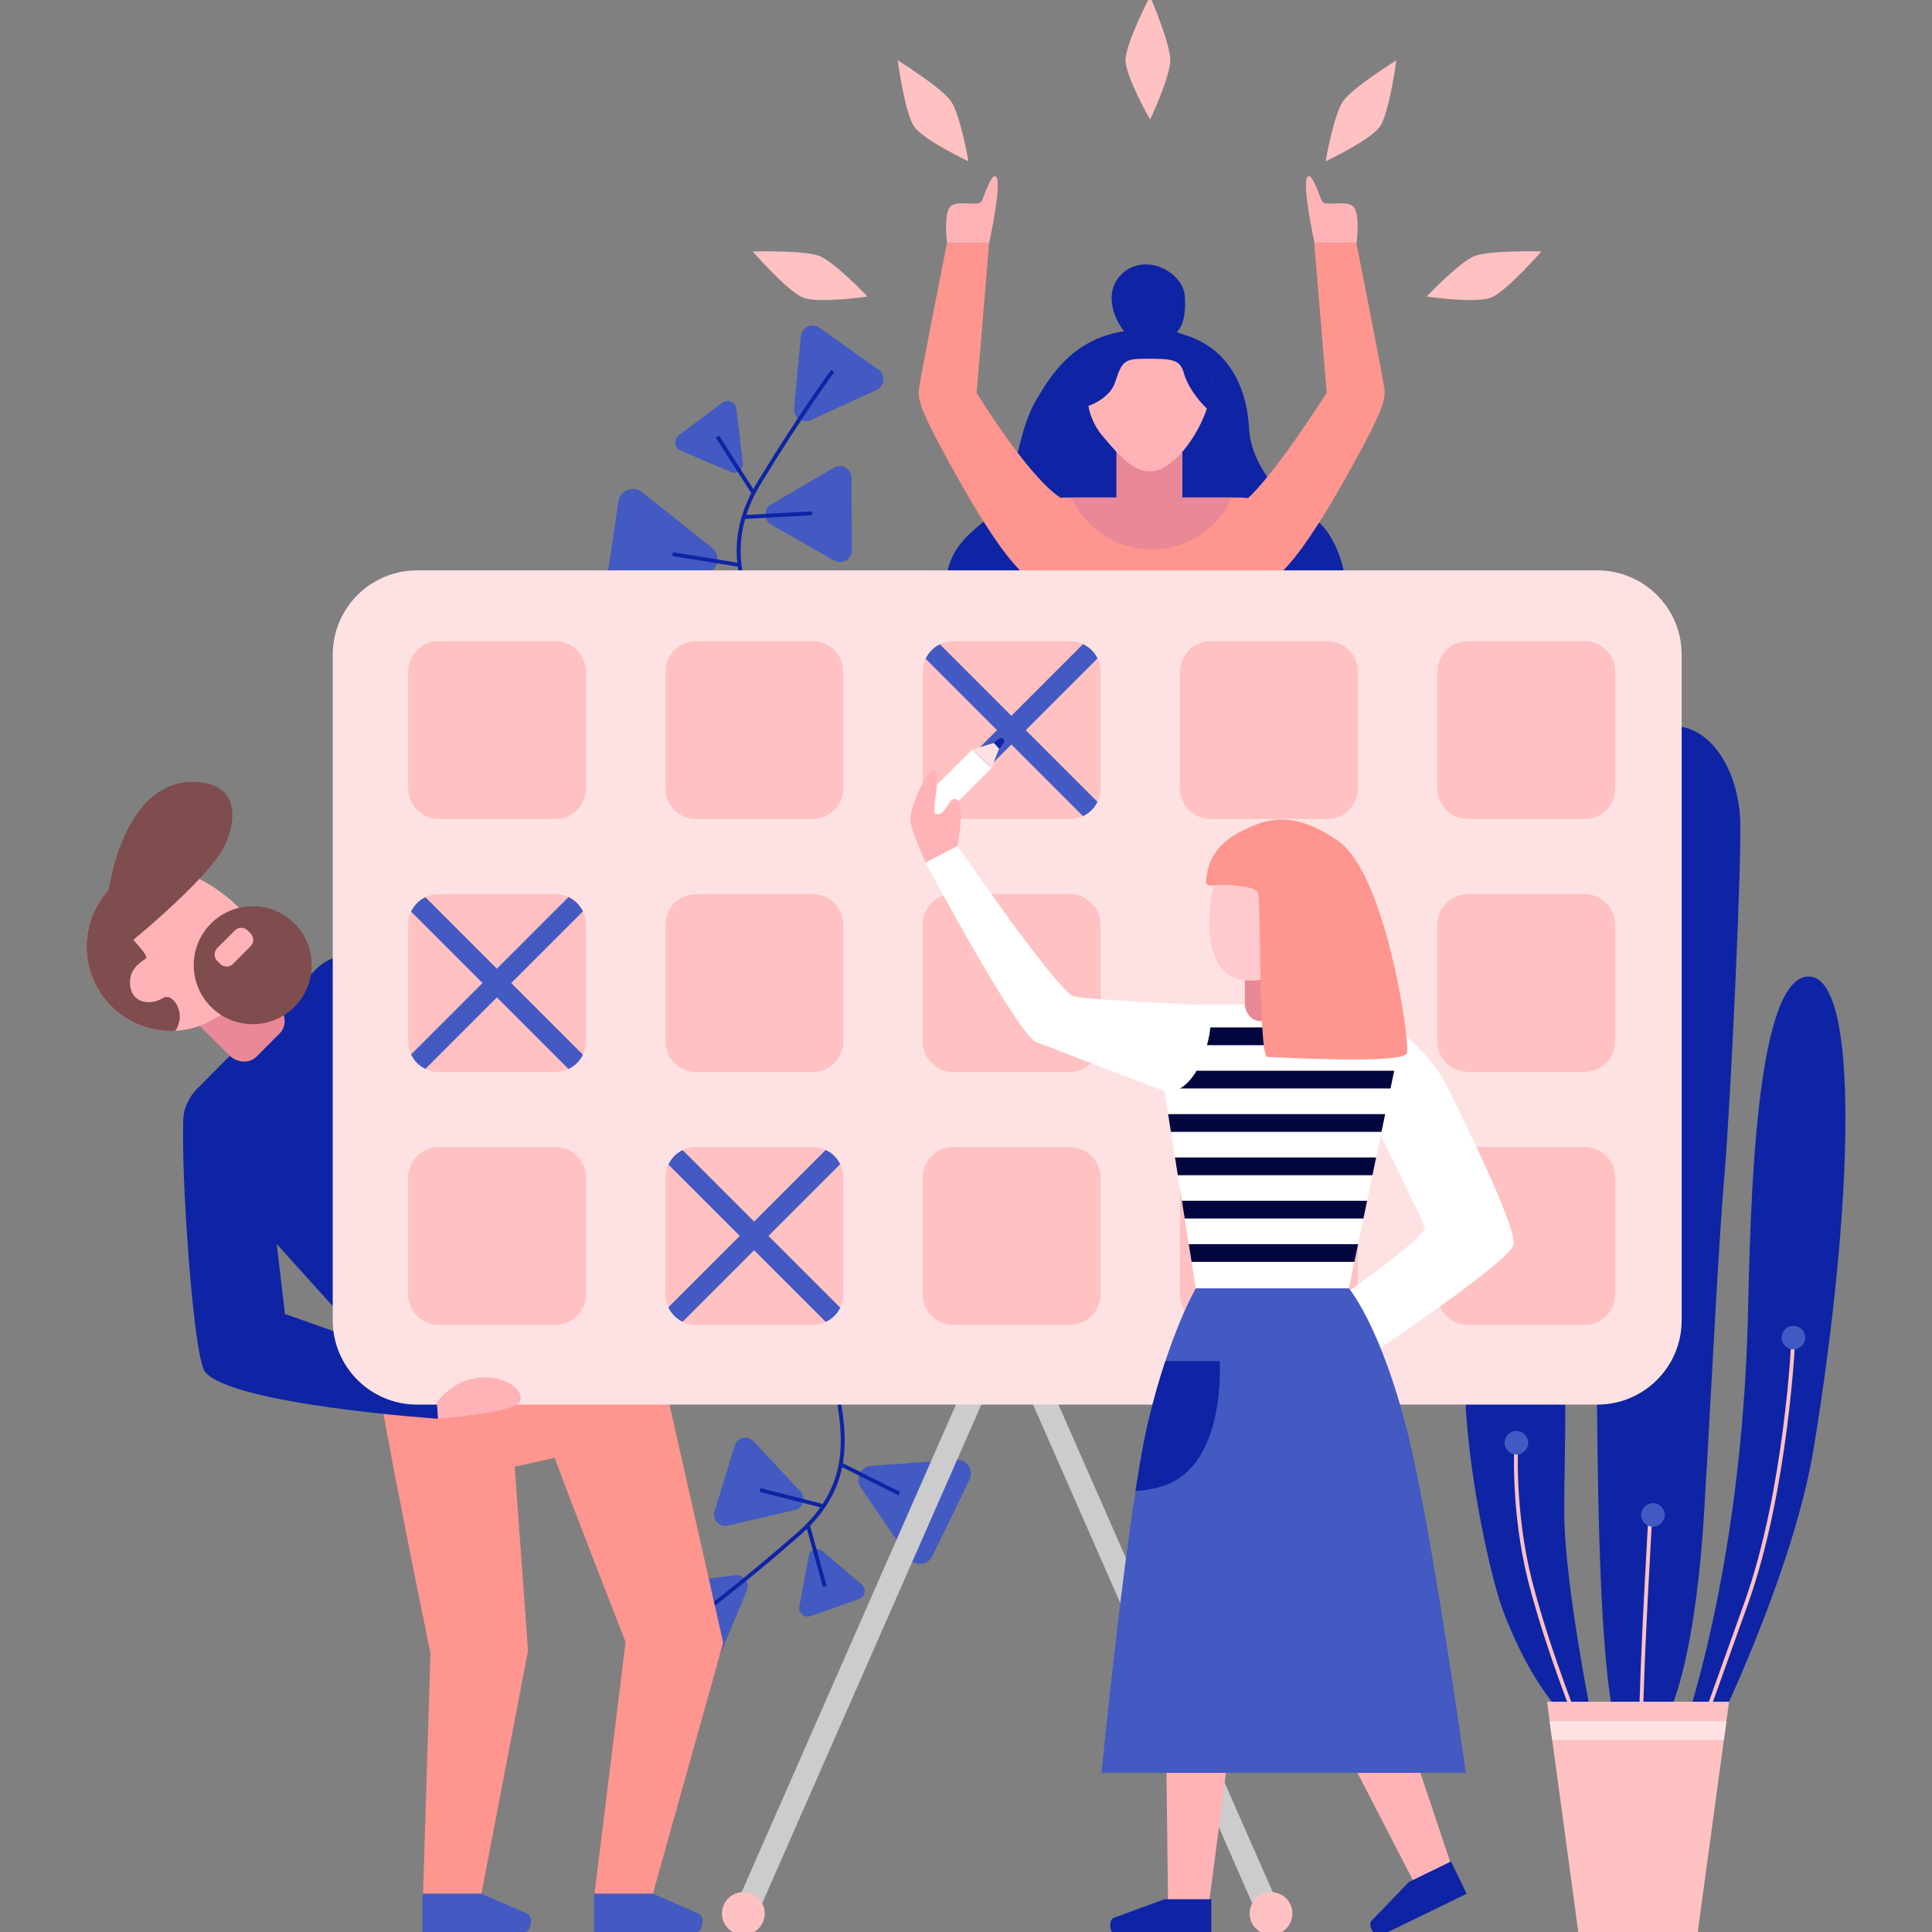 <?xml version="1.0" encoding="utf-8"?>
<!-- Generator: Adobe Illustrator 23.0.2, SVG Export Plug-In . SVG Version: 6.00 Build 0)  -->
<svg version="1.1" id="Capa_1" xmlns="http://www.w3.org/2000/svg" xmlns:xlink="http://www.w3.org/1999/xlink" x="0px" y="0px"
	 viewBox="0 0 512 512" style="enable-background:new 0 0 512 512;" xml:space="preserve">
<rect x="0" y="0" width="512" height="512" fill="#808080" stroke="none"/>
<style type="text/css">
	.Sombra_x0020_paralela{fill:none;}
	.Resplandor_x0020_externo_x0020_5_x0020_pt_x002E_{fill:none;}
	.Neón_x0020_azul{fill:none;stroke:#8AACDA;stroke-width:7;stroke-linecap:round;stroke-linejoin:round;}
	.Resalte_x0020_cromado{fill:url(#SVGID_1_);stroke:#FFFFFF;stroke-width:0.363;stroke-miterlimit:1;}
	.A_x0020_todo_x0020_ritmo_GS{fill:#FFDD00;}
	.Alyssa_GS{fill:#A6D0E4;}
	.st0{fill:#0E24A5;}
	.st1{fill:#FFC1C1;}
	.st2{fill:#425AC2;}
	.st3{fill:#FE958E;}
	.st4{fill:#E98896;}
	.st5{fill:#FFB3B6;}
	.st6{fill:#7F4D4E;}
	.st7{clip-path:url(#SVGID_3_);}
	.st8{fill:#CCCCCC;}
	.st9{clip-path:url(#SVGID_5_);}
	.st10{fill:#FEE2E3;}
	.st11{fill:#FFFFFF;}
	.st12{clip-path:url(#SVGID_7_);}
	.st13{fill:#03053F;}
	.st14{fill:#FFCACE;}
	.st15{clip-path:url(#SVGID_9_);}
	.st16{clip-path:url(#SVGID_11_);}
	.st17{clip-path:url(#SVGID_13_);}
	.st18{clip-path:url(#SVGID_15_);}
	.st19{clip-path:url(#SVGID_17_);}
	.st20{clip-path:url(#SVGID_19_);}
</style>
<linearGradient id="SVGID_1_" gradientUnits="userSpaceOnUse" x1="0" y1="0" x2="6.123234e-17" y2="-1">
	<stop  offset="0" style="stop-color:#656565"/>
	<stop  offset="0.618" style="stop-color:#1B1B1B"/>
	<stop  offset="0.629" style="stop-color:#545454"/>
	<stop  offset="0.983" style="stop-color:#3E3E3E"/>
</linearGradient>
<g>
	<g>
		<g>
			<path class="st0" d="M422.86,460.54c-4.16-0.83-15.39-9.57-24.54-33.69c-5.23-13.78-19.97-84.86,0-89.85
				c19.97-4.99,16.22,30.78,16.22,63.64C414.54,420.68,422.86,460.54,422.86,460.54z"/>
		</g>
		<g>
			<path class="st0" d="M432.02,463.87c-10.5-0.7-8.32-106.9-9.15-131.86c-0.83-24.96-5.82-118.13,8.32-133.11
				c14.14-14.98,28.7-1.66,29.95,17.68c0.59,9.17-2.5,75.91-4.16,95.05c-1.66,19.13-3.74,62.39-5.41,89.85
				C449.9,428.93,444.49,464.7,432.02,463.87z"/>
		</g>
		<g>
			<g>
				<path class="st0" d="M451.57,465.12c0,0,23.31-45.99,29.12-81.53c10.4-63.64,12.48-125.62-1.66-124.79
					c-14.14,0.83-15.17,63.24-15.81,89.85c-1.66,69.05-17.89,112.31-17.89,112.31L451.57,465.12z"/>
			</g>
		</g>
		<g>
			<path class="st1" d="M449.55,463.21l-0.96-0.35c0.08-0.23,8.3-23.02,13.73-38.27c10.67-29.95,12.43-69.75,12.45-70.15l1.02,0.04
				c-0.02,0.4-1.79,40.36-12.51,70.45C457.85,440.19,449.63,462.98,449.55,463.21z"/>
		</g>
		<g>
			<path class="st1" d="M435.44,456.8h-1.02c0-14.2,2.47-55.77,2.5-56.19l1.02,0.06C437.91,401.09,435.44,442.62,435.44,456.8z"/>
		</g>
		<g>
			<path class="st1" d="M418.85,460.11c-0.09-0.21-8.81-21.47-13.75-40.62c-4.95-19.2-3.77-37.42-3.76-37.6l1.02,0.07
				c-0.01,0.18-1.18,18.24,3.73,37.27c4.93,19.09,13.62,40.28,13.7,40.49L418.85,460.11z"/>
		</g>
		<g>
			<path class="st2" d="M441.17,401.47c0,1.72-1.4,3.12-3.12,3.12c-1.72,0-3.12-1.4-3.12-3.12c0-1.72,1.4-3.12,3.12-3.12
				C439.77,398.35,441.17,399.75,441.17,401.47z"/>
		</g>
		<g>
			<path class="st2" d="M404.98,382.34c0,1.72-1.4,3.12-3.12,3.12c-1.72,0-3.12-1.4-3.12-3.12c0-1.72,1.4-3.12,3.12-3.12
				C403.58,379.22,404.98,380.61,404.98,382.34z"/>
		</g>
		<g>
			<path class="st2" d="M478.39,354.47c0,1.72-1.4,3.12-3.12,3.12c-1.72,0-3.12-1.4-3.12-3.12c0-1.72,1.4-3.12,3.12-3.12
				C477,351.35,478.39,352.75,478.39,354.47z"/>
		</g>
	</g>
	<g>
		<g>
			<path class="st2" d="M232.3,103.35l-17.45,7.99c-2.18,1-4.63-0.74-4.4-3.13l1.8-19.11c0.23-2.39,2.95-3.64,4.91-2.25l15.65,11.12
				C234.76,99.36,234.48,102.35,232.3,103.35z"/>
		</g>
		<g>
			<path class="st2" d="M170.11,130.41l18.58,14.76c2.32,1.85,1.78,5.51-0.98,6.6l-22.07,8.71c-2.76,1.09-5.66-1.22-5.23-4.15
				l3.49-23.48C164.34,129.93,167.79,128.57,170.11,130.41z"/>
		</g>
		<g>
			<path class="st2" d="M195.14,108.32l1.72,14.32c0.22,1.79-1.59,3.14-3.24,2.43l-13.26-5.67c-1.66-0.71-1.93-2.95-0.48-4.03
				l11.54-8.65C192.85,105.64,194.93,106.53,195.14,108.32z"/>
		</g>
		<g>
			<path class="st2" d="M221.09,148.55l-16.68-9.49c-2.08-1.19-2.1-4.19-0.03-5.4l16.56-9.7c2.07-1.21,4.68,0.27,4.69,2.67
				l0.12,19.19C225.77,148.22,223.18,149.74,221.09,148.55z"/>
		</g>
		<g>
			<path class="st0" d="M207.33,177.67c-0.71-1.3-1.42-2.59-2.14-3.87c-7.98-14.38-15.53-27.96-4.25-46.43
				c11.25-18.43,19.24-29.25,19.32-29.36l0.82,0.61c-0.08,0.11-8.04,10.89-19.27,29.28c-10.96,17.95-3.56,31.28,4.27,45.39
				c0.71,1.28,1.43,2.58,2.14,3.88L207.33,177.67z"/>
		</g>
		<g>
			
				<rect x="194.38" y="114.18" transform="matrix(0.842 -0.54 0.54 0.842 -35.634 124.817)" class="st0" width="1.02" height="17.91"/>
		</g>
		<g>
			
				<rect x="186.49" y="139.22" transform="matrix(0.16 -0.987 0.987 0.16 10.904 309.145)" class="st0" width="1.02" height="17.91"/>
		</g>
		<g>
			
				<rect x="197.21" y="135.97" transform="matrix(0.999 -0.055 0.055 0.999 -7.169 11.502)" class="st0" width="17.91" height="1.03"/>
		</g>
	</g>
	<g>
		<g>
			<path class="st2" d="M176.73,419.76l18.09-2.3c2.26-0.29,3.99,1.98,3.1,4.08l-7.05,16.82c-0.88,2.1-3.71,2.46-5.09,0.65
				l-11.04-14.51C173.36,422.68,174.47,420.05,176.73,419.76z"/>
		</g>
		<g>
			<path class="st2" d="M240.79,412.84l-12.67-18.65c-1.58-2.33-0.05-5.5,2.76-5.71l22.49-1.65c2.81-0.21,4.79,2.71,3.56,5.25
				l-9.82,20.3C245.89,414.91,242.37,415.17,240.79,412.84z"/>
		</g>
		<g>
			<path class="st2" d="M211.83,425.79l2.49-13.47c0.31-1.68,2.33-2.4,3.63-1.29l10.42,8.9c1.3,1.11,0.91,3.22-0.7,3.79l-12.92,4.58
				C213.15,428.86,211.52,427.47,211.83,425.79z"/>
		</g>
		<g>
			<path class="st2" d="M199.7,381.95l12.44,13.34c1.55,1.67,0.72,4.39-1.5,4.9l-17.77,4.1c-2.22,0.51-4.16-1.57-3.5-3.75
				l5.33-17.44C195.37,380.92,198.14,380.28,199.7,381.95z"/>
		</g>
		<g>
			<path class="st0" d="M186.15,428.04l-0.6-0.83c0.1-0.07,10.38-7.6,25.77-21.09c15.02-13.17,12.09-27.34,8.98-42.35
				c-0.28-1.37-0.57-2.74-0.84-4.13l1-0.2c0.27,1.38,0.56,2.75,0.84,4.12c3.17,15.31,6.16,29.77-9.31,43.33
				C196.56,420.41,186.25,427.96,186.15,428.04z"/>
		</g>
		<g>
			
				<rect x="215.75" y="403.92" transform="matrix(0.964 -0.265 0.265 0.964 -101.452 71.952)" class="st0" width="1.03" height="17.01"/>
		</g>
		<g>
			
				<rect x="229.99" y="383.45" transform="matrix(0.447 -0.895 0.895 0.447 -223.137 423.097)" class="st0" width="1.02" height="17.01"/>
		</g>
		<g>
			
				<rect x="209.3" y="388.62" transform="matrix(0.246 -0.969 0.969 0.246 -226.773 502.573)" class="st0" width="1.02" height="17.01"/>
		</g>
	</g>
	<g>
		<polygon class="st1" points="409.97,450.97 458.22,450.97 449.81,512.83 418.38,512.83 		"/>
	</g>
	<g>
		<path class="st3" d="M168.14,331.07l23.52,104.27l-18.69,66.68h-15.44l8.26-66.88c0,0-12.54-31.95-18.81-48.8l-10.58,2.35
			l3.53,48.8l-12.39,64.53h-15.43l1.96-63.94c0,0-16.69-80.44-16.46-90.55C97.17,345.88,168.14,331.07,168.14,331.07z"/>
	</g>
	<g>
		<path class="st0" d="M174.02,346.36l-72.91,14.11l-48.01-53.22c-5.71-4.8-6.1-13.45-0.84-18.74l31.44-31.62
			c5.26-5.29,13.92-4.95,18.75,0.74L174.02,346.36z"/>
	</g>
	<g>
		<path class="st4" d="M74.14,273.83L68.01,280c-1.91,1.92-5.2,1.73-7.36-0.42l-7.6-7.56c-2.16-2.15-2.37-5.44-0.46-7.36l6.13-6.17
			c1.91-1.92,5.2-1.73,7.36,0.42l7.6,7.56C75.84,268.62,76.04,271.92,74.14,273.83z"/>
	</g>
	<g>
		<path class="st0" d="M49.01,293.94c-1.87,4.68,1.86,65.18,5.3,69.57c6.86,8.73,61.77,12.48,61.77,12.48v-13.42l-40.56-14.35
			L69.6,298C69.6,298,51.84,286.87,49.01,293.94z"/>
	</g>
	<g>
		<path class="st5" d="M69.14,247.99c5.92,10.81-2.33,16.55-13.15,22.47c-10.81,5.92-24.38,1.95-30.3-8.86
			c-5.92-10.81-1.95-24.38,8.86-30.3C45.37,225.38,63.22,237.18,69.14,247.99z"/>
	</g>
	<g>
		<path class="st6" d="M30.17,253.3c0,0,25.59-20.14,29.67-29.84c3.84-9.13,1.49-16.12-8.58-16.24
			c-12.91-0.15-19.8,13.48-22.53,28.8C27.83,241.1,30.17,253.3,30.17,253.3z"/>
	</g>
	<g>
		<defs>
			<path id="SVGID_2_" d="M69.14,247.99c5.92,10.81-2.33,16.55-13.15,22.47c-10.81,5.92-24.38,1.95-30.3-8.86
				c-5.92-10.81-1.95-24.38,8.86-30.3C45.37,225.38,63.22,237.18,69.14,247.99z"/>
		</defs>
		<clipPath id="SVGID_3_">
			<use xlink:href="#SVGID_2_"  style="overflow:visible;"/>
		</clipPath>
		<g class="st7">
			<path class="st6" d="M33.89,247.61c0,0,5.59,5.56,4.82,6.33c-0.77,0.77-4.8,2.51-4.21,7.32c0.59,4.8,5.59,5.17,8.66,3.24
				c3.07-1.93,7.9,6.32,0.8,11.15c-7.1,4.83-23.28-7.05-25.61-15.5c-2.33-8.45,1.47-24.22,5.3-27.31
				c3.84-3.09,13.85,3.42,13.85,3.42L33.89,247.61z"/>
		</g>
	</g>
	<g>
		<path class="st6" d="M78,244.7c6.12,6.09,6.15,15.98,0.06,22.11c-6.09,6.12-15.98,6.15-22.11,0.06
			c-6.12-6.09-6.15-15.98-0.06-22.11C61.98,238.64,71.88,238.61,78,244.7z"/>
	</g>
	<g>
		<path class="st5" d="M66.4,250.78l-4.62,4.65c-0.95,0.95-2.49,0.96-3.44,0.01l-0.75-0.75c-0.95-0.95-0.96-2.49-0.01-3.44
			l4.62-4.65c0.95-0.95,2.49-0.96,3.44-0.01l0.75,0.75C67.34,248.29,67.34,249.83,66.4,250.78z"/>
	</g>
	<g>
		<g>
			<g>
				<polygon class="st8" points="200.14,508.58 194.49,506.11 256.61,364.77 262.26,367.25 				"/>
			</g>
			<g>
				<path class="st1" d="M202.66,506.99c0.06,3.13-2.43,5.71-5.56,5.77c-3.13,0.06-5.71-2.43-5.77-5.56
					c-0.06-3.13,2.43-5.71,5.56-5.77C200.02,501.37,202.6,503.86,202.66,506.99z"/>
			</g>
		</g>
		<g>
			<g>
				<polygon class="st8" points="333.7,508.58 339.35,506.11 276.72,363.61 271.07,366.08 				"/>
			</g>
			<g>
				<path class="st1" d="M331.18,506.99c-0.06,3.13,2.43,5.71,5.56,5.77c3.13,0.06,5.71-2.43,5.77-5.56
					c0.06-3.13-2.43-5.71-5.56-5.77S331.24,503.86,331.18,506.99z"/>
			</g>
		</g>
	</g>
	<g>
		<path class="st0" d="M250.69,153.94c1.09-11.47,10.38-14.75,14.21-19.67c3.82-4.92,4.74-19.49,9.29-27.5
			c4.88-8.58,12.75-21.49,34.24-19.12c17.31,1.91,22.04,15.48,22.58,25.86c0.55,10.38,9.83,20.22,16.39,23.49
			c6.56,3.28,9.83,15.3,9.29,20.76C356.14,163.22,250.69,153.94,250.69,153.94z"/>
	</g>
	<g>
		<path class="st3" d="M276.46,220.59h58.01l-7.98-29.62l15.23-47.44c0.65-6.29-5.43-11.68-13.15-11.68h-46.19
			c-7.73,0-13.8,5.39-13.15,11.68l16.46,47.44L276.46,220.59z"/>
	</g>
	<g>
		<path class="st3" d="M276.44,155.04c-4.71-0.52-11.69-9.07-21.97-27.21c-10.29-18.14-11.16-21.63-10.99-24.24
			c0.17-2.62,7.5-39.24,7.5-39.24h11.16l-3.31,39.76c0,0,13.72,22.5,22.46,27.96C286.13,135.11,276.44,155.04,276.44,155.04z"/>
	</g>
	<g>
		<path class="st3" d="M333.97,155.04c4.71-0.52,11.68-9.07,21.97-27.21c10.29-18.14,11.16-21.63,10.99-24.24
			c-0.17-2.62-7.5-39.24-7.5-39.24h-11.16l3.31,39.76c0,0-13.75,21.68-21.13,28.15C326.13,136.06,333.97,155.04,333.97,155.04z"/>
	</g>
	<g>
		<defs>
			<path id="SVGID_4_" d="M276.46,220.59h58.01l-7.98-29.62l15.23-47.44c0.65-6.29-5.43-11.68-13.15-11.68h-46.19
				c-7.73,0-13.8,5.39-13.15,11.68l16.46,47.44L276.46,220.59z"/>
		</defs>
		<clipPath id="SVGID_5_">
			<use xlink:href="#SVGID_4_"  style="overflow:visible;"/>
		</clipPath>
		<g class="st9">
			<circle class="st4" cx="305.23" cy="122.34" r="23.28"/>
		</g>
	</g>
	<g>
		<g>
			<path class="st10" d="M423.32,372.23h-312.8c-12.34,0-22.34-10-22.34-22.34V173.5c0-12.34,10-22.34,22.34-22.34h312.8
				c12.34,0,22.34,10,22.34,22.34v176.39C445.66,362.23,435.66,372.23,423.32,372.23z"/>
		</g>
	</g>
	<g>
		<path class="st1" d="M147.22,217.04h-30.99c-4.45,0-8.06-3.61-8.06-8.06v-30.99c0-4.45,3.61-8.06,8.06-8.06h30.99
			c4.45,0,8.06,3.61,8.06,8.06v30.99C155.28,213.44,151.67,217.04,147.22,217.04z"/>
	</g>
	<g>
		<path class="st1" d="M215.41,217.04h-30.99c-4.45,0-8.06-3.61-8.06-8.06v-30.99c0-4.45,3.61-8.06,8.06-8.06h30.99
			c4.45,0,8.06,3.61,8.06,8.06v30.99C223.47,213.44,219.86,217.04,215.41,217.04z"/>
	</g>
	<g>
		<path class="st1" d="M283.59,217.04H252.6c-4.45,0-8.06-3.61-8.06-8.06v-30.99c0-4.45,3.61-8.06,8.06-8.06h30.99
			c4.45,0,8.06,3.61,8.06,8.06v30.99C291.65,213.44,288.04,217.04,283.59,217.04z"/>
	</g>
	<g>
		<path class="st1" d="M351.78,217.04h-30.99c-4.45,0-8.06-3.61-8.06-8.06v-30.99c0-4.45,3.61-8.06,8.06-8.06h30.99
			c4.45,0,8.06,3.61,8.06,8.06v30.99C359.84,213.44,356.23,217.04,351.78,217.04z"/>
	</g>
	<g>
		<g>
			<path class="st1" d="M419.97,217.04h-30.99c-4.45,0-8.06-3.61-8.06-8.06v-30.99c0-4.45,3.61-8.06,8.06-8.06h30.99
				c4.45,0,8.06,3.61,8.06,8.06v30.99C428.02,213.44,424.42,217.04,419.97,217.04z"/>
		</g>
	</g>
	<g>
		<path class="st1" d="M147.22,284.07h-30.99c-4.45,0-8.06-3.61-8.06-8.06v-30.99c0-4.45,3.61-8.06,8.06-8.06h30.99
			c4.45,0,8.06,3.61,8.06,8.06v30.99C155.28,280.47,151.67,284.07,147.22,284.07z"/>
	</g>
	<g>
		<path class="st1" d="M215.41,284.07h-30.99c-4.45,0-8.06-3.61-8.06-8.06v-30.99c0-4.45,3.61-8.06,8.06-8.06h30.99
			c4.45,0,8.06,3.61,8.06,8.06v30.99C223.47,280.47,219.86,284.07,215.41,284.07z"/>
	</g>
	<g>
		<path class="st1" d="M283.59,284.07H252.6c-4.45,0-8.06-3.61-8.06-8.06v-30.99c0-4.45,3.61-8.06,8.06-8.06h30.99
			c4.45,0,8.06,3.61,8.06,8.06v30.99C291.65,280.47,288.04,284.07,283.59,284.07z"/>
	</g>
	<g>
		<path class="st1" d="M419.97,284.07h-30.99c-4.45,0-8.06-3.61-8.06-8.06v-30.99c0-4.45,3.61-8.06,8.06-8.06h30.99
			c4.45,0,8.06,3.61,8.06,8.06v30.99C428.02,280.47,424.42,284.07,419.97,284.07z"/>
	</g>
	<g>
		<path class="st1" d="M147.22,351.1h-30.99c-4.45,0-8.06-3.61-8.06-8.06v-30.99c0-4.45,3.61-8.06,8.06-8.06h30.99
			c4.45,0,8.06,3.61,8.06,8.06v30.99C155.28,347.49,151.67,351.1,147.22,351.1z"/>
	</g>
	<g>
		<path class="st1" d="M215.41,351.1h-30.99c-4.45,0-8.06-3.61-8.06-8.06v-30.99c0-4.45,3.61-8.06,8.06-8.06h30.99
			c4.45,0,8.06,3.61,8.06,8.06v30.99C223.47,347.49,219.86,351.1,215.41,351.1z"/>
	</g>
	<g>
		<path class="st1" d="M283.59,351.1H252.6c-4.45,0-8.06-3.61-8.06-8.06v-30.99c0-4.45,3.61-8.06,8.06-8.06h30.99
			c4.45,0,8.06,3.61,8.06,8.06v30.99C291.65,347.49,288.04,351.1,283.59,351.1z"/>
	</g>
	<g>
		<path class="st1" d="M351.78,351.1h-30.99c-4.45,0-8.06-3.61-8.06-8.06v-30.99c0-4.45,3.61-8.06,8.06-8.06h30.99
			c4.45,0,8.06,3.61,8.06,8.06v30.99C359.84,347.49,356.23,351.1,351.78,351.1z"/>
	</g>
	<g>
		<path class="st1" d="M419.97,351.1h-30.99c-4.45,0-8.06-3.61-8.06-8.06v-30.99c0-4.45,3.61-8.06,8.06-8.06h30.99
			c4.45,0,8.06,3.61,8.06,8.06v30.99C428.02,347.49,424.42,351.1,419.97,351.1z"/>
	</g>
	<g>
		<path class="st2" d="M172.97,501.83h-15.54v10.22h27.02c1.78,0,2.4-4.01,0.84-4.87L172.97,501.83z"/>
	</g>
	<g>
		<path class="st2" d="M127.53,501.83h-15.57v10.22h27.02c1.78,0,2.4-4.01,0.84-4.87L127.53,501.83z"/>
	</g>
	<g>
		<path class="st11" d="M366.21,270.59c3.53,1.18,12.58,8.3,16.69,16.24c3.08,5.95,18.98,37.85,18.19,42.95
			c-0.78,5.1-48.21,36.06-48.21,36.06l-7.06-15.68c0,0,32.93-21.95,31.75-25.09c-1.18-3.14-17.75-36.34-17.75-36.34L366.21,270.59z"
			/>
	</g>
	<g>
		<path class="st5" d="M336.41,380.76h-28.4l1.53,122.72h10.97c0,0,8.31-61.74,11.43-95.86h3.99
			C336.45,398.67,336.47,389.76,336.41,380.76z"/>
	</g>
	<g>
		<path class="st5" d="M342.06,377.69l-26.13,12.7c3.99,8.07,7.87,16.09,11.32,24.36l3.26-1.58l43.98,85.21l9.87-4.8
			c0,0-30.45-92.23-38.87-108.76C345.14,383.45,342.06,377.69,342.06,377.69z"/>
	</g>
	<g>
		<path class="st11" d="M357.47,341.43H316.9l-10.39-65.36c-0.55-5.33,4.6-9.91,11.16-9.91h42.25c6.55,0,11.71,4.58,11.16,9.91
			L357.47,341.43z"/>
	</g>
	<g>
		<path class="st0" d="M308.6,503.31h12.41v9.52h-25.17c-1.66,0-2.23-3.73-0.78-4.54L308.6,503.31z"/>
	</g>
	<g>
		<path class="st0" d="M373.37,498.74l11.16-5.43l4.16,8.56l-22.64,11.01c-1.49,0.73-3.64-2.38-2.68-3.74L373.37,498.74z"/>
	</g>
	<g>
		<path class="st2" d="M316.9,341.43h40.57c0,0,10.58,12.38,18.03,49.22c6.37,31.5,12.93,79.18,12.93,79.18h-96.53
			c0,0,6.93-70.1,12.35-92.9C309.84,353.42,316.9,341.43,316.9,341.43z"/>
	</g>
	<g>
		<defs>
			<path id="SVGID_6_" d="M357.47,341.43H316.9l-10.39-65.36c-0.55-5.33,4.6-9.91,11.16-9.91h42.25c6.55,0,11.71,4.58,11.16,9.91
				L357.47,341.43z"/>
		</defs>
		<clipPath id="SVGID_7_">
			<use xlink:href="#SVGID_6_"  style="overflow:visible;"/>
		</clipPath>
		<g class="st12">
			<rect x="298.87" y="329.71" class="st13" width="82.32" height="4.7"/>
		</g>
		<g class="st12">
			<rect x="298.87" y="318.22" class="st13" width="82.32" height="4.7"/>
		</g>
		<g class="st12">
			<rect x="298.87" y="306.74" class="st13" width="82.32" height="4.7"/>
		</g>
		<g class="st12">
			<rect x="298.87" y="295.25" class="st13" width="82.32" height="4.7"/>
		</g>
		<g class="st12">
			<rect x="298.87" y="283.76" class="st13" width="82.32" height="4.7"/>
		</g>
		<g class="st12">
			<rect x="298.87" y="272.28" class="st13" width="82.32" height="4.7"/>
		</g>
	</g>
	<g>
		<path class="st4" d="M334.05,270.61h7.4c2.3,0,4.16-2.1,4.16-4.69v-9.12c0-2.59-1.86-4.69-4.16-4.69h-7.4
			c-2.3,0-4.16,2.1-4.16,4.69v9.12C329.89,268.51,331.75,270.61,334.05,270.61z"/>
	</g>
	<g>
		<path class="st14" d="M321.46,252.1c2.97,10.06,11.38,8.52,21.44,5.54c10.06-2.97,15.8-13.53,12.83-23.59
			c-2.97-10.06-13.53-15.8-23.59-12.83C322.08,224.2,318.49,242.05,321.46,252.1z"/>
	</g>
	<g>
		<path class="st3" d="M332.77,218.58c-11.61,4.46-12.49,10.44-13.08,14.16c-0.52,3.31,1.76,1.18,7.2,1.91
			c3.2,0.43,6.32,0.44,6.61,2.5c0.67,4.67,0.05,42.97,2.4,42.97c2.35,0,36.21,2.06,36.99-1.08c0.78-3.14-5.59-47.33-18.23-56.15
			C344.41,215.73,337.85,216.63,332.77,218.58z"/>
	</g>
	<g>
		<path class="st11" d="M320.23,266.4c0,0-31.62-1.34-35.67-2.35c-4.05-1.01-30.85-39.85-30.85-39.85l-8.43,4.39
			c0,0,24.29,45.54,29.35,47.56s35.02,13.38,35.02,13.38s5.49,0,9.02-9.02C322.38,271.02,320.23,266.4,320.23,266.4z"/>
	</g>
	<g>
		<defs>
			<path id="SVGID_8_" d="M283.59,217.04H252.6c-4.45,0-8.06-3.61-8.06-8.06v-30.99c0-4.45,3.61-8.06,8.06-8.06h30.99
				c4.45,0,8.06,3.61,8.06,8.06v30.99C291.65,213.44,288.04,217.04,283.59,217.04z"/>
		</defs>
		<clipPath id="SVGID_9_">
			<use xlink:href="#SVGID_8_"  style="overflow:visible;"/>
		</clipPath>
		<g class="st15">
			<g>
				<g>
					
						<rect x="265.4" y="127.33" transform="matrix(0.707 -0.707 0.707 0.707 -58.292 246.256)" class="st2" width="5.38" height="132.31"/>
				</g>
			</g>
			<g>
				<g>
					
						<rect x="201.94" y="190.8" transform="matrix(0.707 -0.707 0.707 0.707 -58.298 246.223)" class="st2" width="132.31" height="5.38"/>
				</g>
			</g>
		</g>
	</g>
	<g>
		<defs>
			<path id="SVGID_10_" d="M147.22,284.07h-30.99c-4.45,0-8.06-3.61-8.06-8.06v-30.99c0-4.45,3.61-8.06,8.06-8.06h30.99
				c4.45,0,8.06,3.61,8.06,8.06v30.99C155.28,280.47,151.67,284.07,147.22,284.07z"/>
		</defs>
		<clipPath id="SVGID_11_">
			<use xlink:href="#SVGID_10_"  style="overflow:visible;"/>
		</clipPath>
		<g class="st16">
			<g>
				<g>
					
						<rect x="129.03" y="194.36" transform="matrix(0.707 -0.707 0.707 0.707 -145.636 169.456)" class="st2" width="5.38" height="132.31"/>
				</g>
			</g>
			<g>
				<g>
					
						<rect x="65.57" y="257.83" transform="matrix(0.707 -0.707 0.707 0.707 -145.636 169.456)" class="st2" width="132.31" height="5.38"/>
				</g>
			</g>
		</g>
	</g>
	<g>
		<defs>
			<path id="SVGID_12_" d="M215.41,351.1h-30.99c-4.45,0-8.06-3.61-8.06-8.06v-30.99c0-4.45,3.61-8.06,8.06-8.06h30.99
				c4.45,0,8.06,3.61,8.06,8.06v30.99C223.47,347.49,219.86,351.1,215.41,351.1z"/>
		</defs>
		<clipPath id="SVGID_13_">
			<use xlink:href="#SVGID_12_"  style="overflow:visible;"/>
		</clipPath>
		<g class="st17">
			
				<rect x="197.22" y="261.39" transform="matrix(0.707 -0.707 0.707 0.707 -173.059 237.296)" class="st2" width="5.38" height="132.31"/>
		</g>
		<g class="st17">
			
				<rect x="133.75" y="324.85" transform="matrix(0.707 -0.707 0.707 0.707 -173.058 237.292)" class="st2" width="132.31" height="5.38"/>
		</g>
	</g>
	<g>
		<rect x="295.86" y="115.33" class="st4" width="17.48" height="21.85"/>
	</g>
	<g>
		<path class="st5" d="M310.79,122.25c-7.34,6.16-12.43,0.65-18.59-6.69c-6.16-7.34-5.2-18.29,2.14-24.45
			c7.34-6.16,18.29-5.2,24.45,2.14C324.96,100.6,318.14,116.09,310.79,122.25z"/>
	</g>
	<g>
		<path class="st0" d="M301.7,90.29c-3.79,0-11.04-11.36-4.42-17.67c6.24-5.94,16.35-0.5,16.72,5.99
			C314.63,89.66,309.9,90.29,301.7,90.29z"/>
	</g>
	<g>
		<defs>
			<path id="SVGID_14_" d="M311.33,122.16c-7.34,6.16-12.97,0.74-19.13-6.61c-6.16-7.34-6.06-17.93,1.29-24.09
				c7.34-6.16,19.16-6.07,25.31,1.27C324.96,100.09,318.68,116,311.33,122.16z"/>
		</defs>
		<clipPath id="SVGID_15_">
			<use xlink:href="#SVGID_14_"  style="overflow:visible;"/>
		</clipPath>
		<g class="st18">
			<path class="st0" d="M283.11,108.77c2.55,0,10.56-1.96,12.38-7.42c1.82-5.46,2.32-6.28,7.92-6.28c7.26,0,9.32,0.08,10.38,3.96
				c1.64,6.01,10.11,14.89,15.57,13.8c5.46-1.09,3.28-18.62-5.46-22.63c-8.74-4.01-32.78-10.56-36.79-3.64
				c-4.01,6.92-5.46,22.22-5.46,22.22H283.11z"/>
		</g>
	</g>
	<g>
		
			<rect x="243.92" y="204.32" transform="matrix(0.707 -0.707 0.707 0.707 -72.744 240.117)" class="st11" width="19.12" height="7.09"/>
	</g>
	<g>
		<path class="st5" d="M253.71,224.2c0,0,2.43-11.89-0.51-12.48c-1.93-0.39-2.55,4.9-5.29,3.92c-1.17-0.42,1.76-11.17-0.39-11.37
			c-2.16-0.2-6.66,10.39-6.27,13.33c0.39,2.94,4.03,10.98,4.03,10.98L253.71,224.2z"/>
	</g>
	<g>
		<polygon class="st10" points="257.73,198.6 262.74,203.62 264.76,198.39 263.42,196.89 		"/>
	</g>
	<g>
		<path class="st0" d="M263.42,196.89l1.35,1.5c0,0,1.91-1.81,1.18-2.55C265.06,194.96,263.42,196.89,263.42,196.89z"/>
	</g>
	<g>
		<defs>
			<path id="SVGID_16_" d="M316.9,341.43h40.57c0,0,10.58,12.38,18.03,49.22c6.37,31.5,12.93,79.18,12.93,79.18h-96.53
				c0,0,6.93-70.1,12.35-92.9C309.84,353.42,316.9,341.43,316.9,341.43z"/>
		</defs>
		<clipPath id="SVGID_17_">
			<use xlink:href="#SVGID_16_"  style="overflow:visible;"/>
		</clipPath>
		<g class="st19">
			<path class="st0" d="M302.03,360.71h21.21c0,0,1.87,27.66-14.98,33.07c-13.15,4.22-16.22-3.12-16.22-3.12L302.03,360.71z"/>
		</g>
	</g>
	<g>
		<path class="st5" d="M116.09,375.99c0,0,19.65-1.56,21.53-4.37c1.87-2.81-3.43-7.18-10.61-6.55c-7.18,0.62-11.23,6.55-11.23,6.55
			L116.09,375.99z"/>
	</g>
	<g>
		<path class="st5" d="M250.98,64.35h11.16c0,0,3.7-16.71,1.67-17.65c-1.21-0.56-2.96,5.3-3.74,6.71c-0.78,1.4-6.86-0.62-8.42,1.56
			C250.08,57.16,250.98,64.35,250.98,64.35z"/>
	</g>
	<g>
		<path class="st5" d="M359.52,64.35h-11.16c0,0-3.7-16.71-1.67-17.65c1.21-0.56,2.96,5.3,3.74,6.71c0.78,1.4,6.86-0.62,8.42,1.56
			C360.42,57.16,359.52,64.35,359.52,64.35z"/>
	</g>
	<g>
		<defs>
			<polygon id="SVGID_18_" points="409.97,450.97 458.22,450.97 449.81,512.83 418.38,512.83 			"/>
		</defs>
		<clipPath id="SVGID_19_">
			<use xlink:href="#SVGID_18_"  style="overflow:visible;"/>
		</clipPath>
		<g class="st20">
			<rect x="398.11" y="456.17" class="st10" width="89.85" height="4.99"/>
		</g>
	</g>
	<g>
		<path class="st1" d="M310.14,15.93c0,4.39-5.35,15.76-5.35,15.76s-6.51-11.37-6.51-15.76s6.51-16.92,6.51-16.92
			S310.14,11.54,310.14,15.93z"/>
	</g>
	<g>
		<path class="st1" d="M251.99,26.77c2.52,3.6,4.66,15.97,4.66,15.97s-11.85-5.57-14.37-9.17c-2.52-3.6-4.38-17.59-4.38-17.59
			S249.47,23.18,251.99,26.77z"/>
	</g>
	<g>
		<path class="st1" d="M217.17,67.85c4.09,1.61,12.71,10.74,12.71,10.74s-12.96,1.9-17.05,0.29c-4.09-1.61-13.36-12.24-13.36-12.24
			S213.08,66.25,217.17,67.85z"/>
	</g>
	<g>
		<path class="st1" d="M355.96,26.77c-2.52,3.6-4.66,15.97-4.66,15.97s11.85-5.57,14.37-9.17c2.52-3.6,4.38-17.59,4.38-17.59
			S358.48,23.18,355.96,26.77z"/>
	</g>
	<g>
		<path class="st1" d="M390.79,67.85c-4.09,1.61-12.71,10.74-12.71,10.74s12.96,1.9,17.05,0.29c4.09-1.61,13.36-12.24,13.36-12.24
			S394.88,66.25,390.79,67.85z"/>
	</g>
</g>
</svg>
